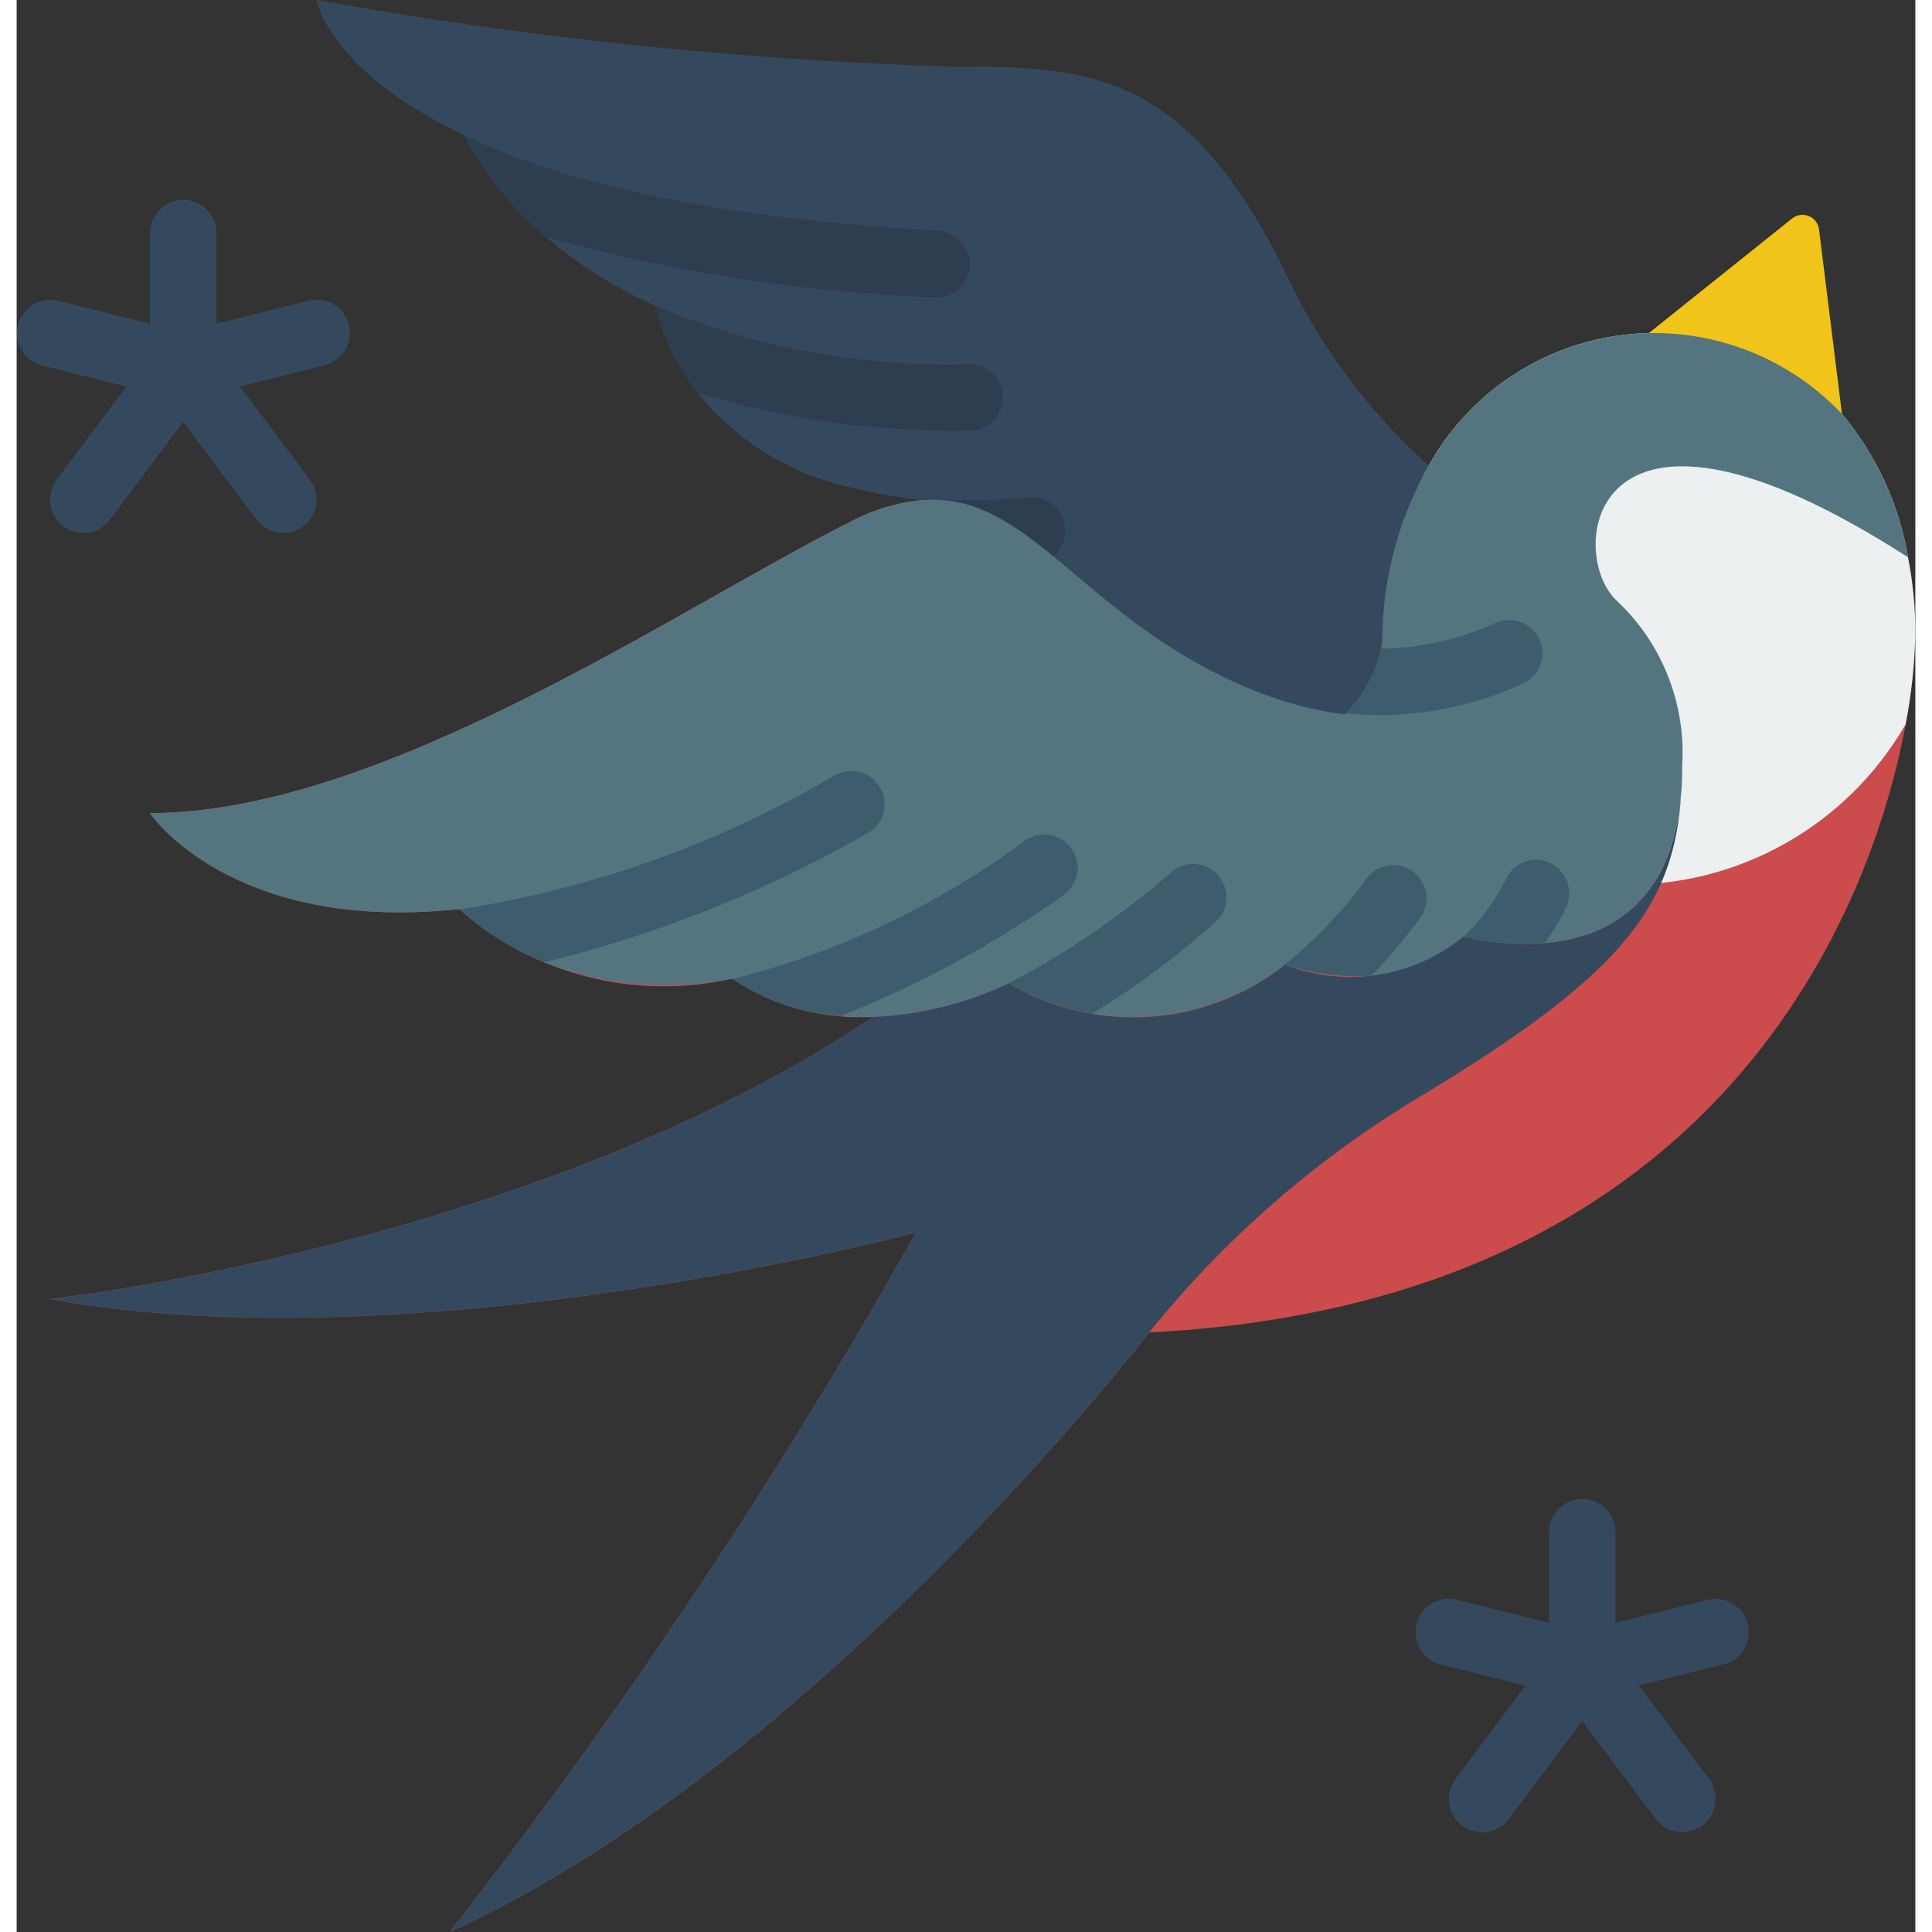 <svg height="512" viewBox="0 0 57 58" width="512" xmlns="http://www.w3.org/2000/svg"><rect x="0" y="0" width="57" height="58" fill="#333333" stroke="none"/><g id="Page-1" fill="none" fill-rule="evenodd"><g id="005---Swallow" fill-rule="nonzero"><path id="Shape" d="m56.71 21.74c-1.11 6-5.92 17.42-22.71 18.26 0 0-10 13-21 18 5.195-6.633 9.875-13.654 14-21 0 0-15 4-26 2 0 0 14.51-1.61 24.71-8.47-1.497.082-2.981-.321-4.23-1.15-2.907.661-5.955-.117-8.19-2.09-6.87.74-9.29-2.88-9.29-2.88 7 0 16-6.24 21-8.73.683-.371 1.435-.599 2.21-.67h.05c.325-.021.65-.001.97.06 2.62.53 4.32 3.75 8.77 5.6.917.388 1.883.651 2.87.78h.01c.67-.645 1.071-1.521 1.12-2.45.043-1.762.521-3.487 1.39-5.02 1.2-2.15 14.53 6.61 14.32 7.76z" fill="#cc4b4c"/><path id="Shape" d="m57 19c-.018.92-.115 1.837-.29 2.74-1.748 3.034-5.005 4.879-8.505 4.818-3.5-.06-6.692-2.017-8.335-5.108h.01c.67-.645 1.071-1.521 1.12-2.45.043-1.762.521-3.487 1.39-5.02 1.202-2.159 3.36-3.615 5.812-3.922 2.452-.306 4.902.575 6.598 2.372 1.03 1.232 1.714 2.716 1.98 4.3.147.748.22 1.508.22 2.27z" fill="#ecf0f1"/><path id="Shape" d="m42 19c0 .92-1.47 2.75-2.12 3.45-.991-.129-1.959-.392-2.88-.78-4.45-1.85-6.15-6.07-8.77-6.6-.32-.061-.645-.081-.97-.06h-.05c-.718-.068-1.431-.192-2.13-.37-1.824-.386-3.46-1.389-4.63-2.84-.604-.77-1.037-1.66-1.27-2.61v-.01c-1.188-.523-2.293-1.217-3.28-2.06-1.009-.851-1.847-1.886-2.47-3.05v-.01c-.006 0-.01-.004-.01-.01-4.07-1.93-4.42-4.05-4.42-4.05 6.277 1.126 12.627 1.794 19 2 4 0 7 0 10 6 1.036 2.274 2.531 4.31 4.39 5.98-.99 1.73-.39 3.68-.39 5.02z" fill="#35495e"/><path id="Shape" d="m28.61 7.99c-.032.525-.464.936-.99.94h-.06c-3.944-.151-7.856-.758-11.66-1.81-1.009-.851-1.847-1.886-2.47-3.05.014-.001.028.002.04.01 3.24 1.54 8.02 2.5 14.2 2.85.265.015.514.136.69.335.176.199.266.46.25.725z" fill="#2c3e50"/><path id="Shape" d="m29.61 11.93c0 .552-.448 1-1 1-2.762.048-5.515-.333-8.16-1.13-.604-.77-1.037-1.66-1.27-2.61.01 0 .02.01.03.01 2.975 1.237 6.179 1.827 9.4 1.73.265 0 .52.105.707.293s.293.442.293.707z" fill="#2c3e50"/><path id="Shape" d="m28.448 17.014c-.27 0-.537-.005-.8-.014-.357-.013-.681-.215-.848-.531s-.154-.697.035-1 .527-.482.884-.469c.886.029 1.772.007 2.655-.067.361-.038.715.123.924.42.209.298.24.685.081 1.012-.159.327-.483.542-.846.561-.712.059-1.412.088-2.085.088z" fill="#2c3e50"/><path id="Shape" d="m49 10 4.3-3.441c.141-.113.332-.141.5-.073.168.068.285.221.308.401l.69 5.543z" fill="#f0c419"/><path id="Shape" d="m48 18c1.387 1.28 2.121 3.117 2 5 0 .18 0 .37-.01.54-.001.087-.008.174-.02.26-.27 3.42-2.3 4.36-4.09 4.51-.818.062-1.641-.002-2.44-.19h-.01c-.768.679-1.737 1.09-2.76 1.17h-.01c-.873.059-1.75-.053-2.58-.33l-.09.06c-1.623 1.238-3.687 1.748-5.7 1.41-.883-.157-1.732-.465-2.51-.91-.05.02-.11.05-.16.07-.022.006-.042.016-.06.03-1.211.544-2.514.853-3.84.91h-.01c-.324.01-.648 0-.97-.03-1.162-.08-2.282-.463-3.25-1.11 0-.006-.004-.01-.01-.01-1.888.385-3.847.215-5.64-.49-.933-.377-1.793-.915-2.54-1.59l-.01-.01c-6.87.74-9.29-2.88-9.29-2.88 7 0 16-6.24 21-8.73.683-.371 1.435-.599 2.21-.67h.05c.325-.021.65-.001.97.06 2.62.53 4.32 3.75 8.77 5.6.921.388 1.889.651 2.88.78.01-.01.02-.02.02-.03.532-.536.9-1.212 1.06-1.95.029-.155.042-.312.04-.47.043-1.762.521-3.487 1.39-5.02 1.202-2.159 3.36-3.615 5.812-3.922 2.452-.306 4.902.575 6.598 2.372 1.03 1.232 1.714 2.716 1.98 4.3-9.54-6.14-10.27-.22-8.78 1.27z" fill="#547580"/><path id="Shape" d="m49.97 23.8c-.2 3.5-1.89 5.55-7.97 9.2-3.053 1.85-5.761 4.219-8 7 0 0-10 13-21 18 5.195-6.633 9.875-13.654 14-21 0 0-15 4-26 2 0 0 14.51-1.61 24.71-8.47h.01c1.407-.062 2.788-.405 4.06-1.01 2.617 1.544 5.914 1.322 8.3-.56 1.804.704 3.848.383 5.35-.84 1.44.33 6.12 1 6.54-4.32z" fill="#35495e"/><g fill="#3f5c6c"><path id="Shape" d="m25.48 25.05c-3.02 1.721-6.264 3.013-9.64 3.84-.933-.377-1.793-.915-2.54-1.59 3.959-.613 7.766-1.97 11.22-4 .315-.199.714-.207 1.036-.021.322.186.514.536.498.908-.016.372-.237.704-.574.862z"/><path id="Shape" d="m45.22 20.52c-1.354.625-2.828.949-4.32.95-.33 0-.66-.02-1-.05.532-.536.9-1.212 1.06-1.95 1.185-.012 2.354-.274 3.43-.77.506-.221 1.095.001 1.33.5.225.503.002 1.093-.5 1.32z"/><path id="Shape" d="m31.42 26.88c-2.076 1.466-4.318 2.681-6.68 3.62-1.162-.08-2.282-.463-3.25-1.11 3.175-.797 6.161-2.21 8.79-4.16.456-.315 1.08-.201 1.395.255s.201 1.08-.255 1.395z"/><path id="Shape" d="m35.98 27.69c-1.143 1.025-2.379 1.942-3.69 2.74-.883-.157-1.732-.465-2.51-.91 1.75-.912 3.385-2.03 4.87-3.33.268-.238.642-.314.982-.201.34.113.593.399.665.75.072.351-.049.713-.317.951z"/><path id="Shape" d="m42.08 27.63c-.433.584-.904 1.138-1.41 1.66h-.01c-.873.059-1.75-.053-2.58-.33l-.09.06c.94-.747 1.777-1.614 2.49-2.58.2-.318.562-.497.936-.463s.698.275.838.623.073.746-.174 1.03z"/><path id="Shape" d="m46.51 27.26c-.182.366-.393.717-.63 1.05-.818.062-1.641-.002-2.44-.19.526-.504.959-1.096 1.28-1.75.116-.24.323-.422.575-.507.252-.085.528-.064.765.057.489.25.689.845.45 1.34z"/></g><path id="Shape" d="m8.757 9.03-2.757.689v-2.719c0-.552-.448-1-1-1s-1 .448-1 1v2.719l-2.757-.689c-.534-.13-1.073.196-1.206.729-.134.533.188 1.074.72 1.211l2.539.635-2.096 2.795c-.331.442-.242 1.069.2 1.4s1.069.242 1.4-.2l2.2-2.933 2.2 2.933c.331.442.958.531 1.4.2.442-.331.531-.958.2-1.4l-2.1-2.795 2.539-.635c.349-.085.625-.35.725-.695.099-.345.006-.717-.244-.974-.25-.257-.619-.361-.967-.271z" fill="#35495e"/><path id="Shape" d="m51.97 48.757c-.134-.535-.677-.861-1.212-.727l-2.758.689v-2.719c0-.552-.448-1-1-1s-1 .448-1 1v2.719l-2.757-.689c-.348-.09-.717.014-.967.271-.25.257-.343.629-.244.974.099.345.376.61.725.695l2.539.635-2.1 2.8c-.214.286-.26.664-.12.993.14.329.445.557.8.6.355.043.705-.107.92-.393l2.204-2.939 2.2 2.934c.214.286.565.436.92.393.355-.043.66-.271.8-.6.14-.329.095-.707-.12-.993l-2.1-2.8 2.538-.635c.535-.132.863-.672.732-1.208z" fill="#35495e"/></g></g></svg>